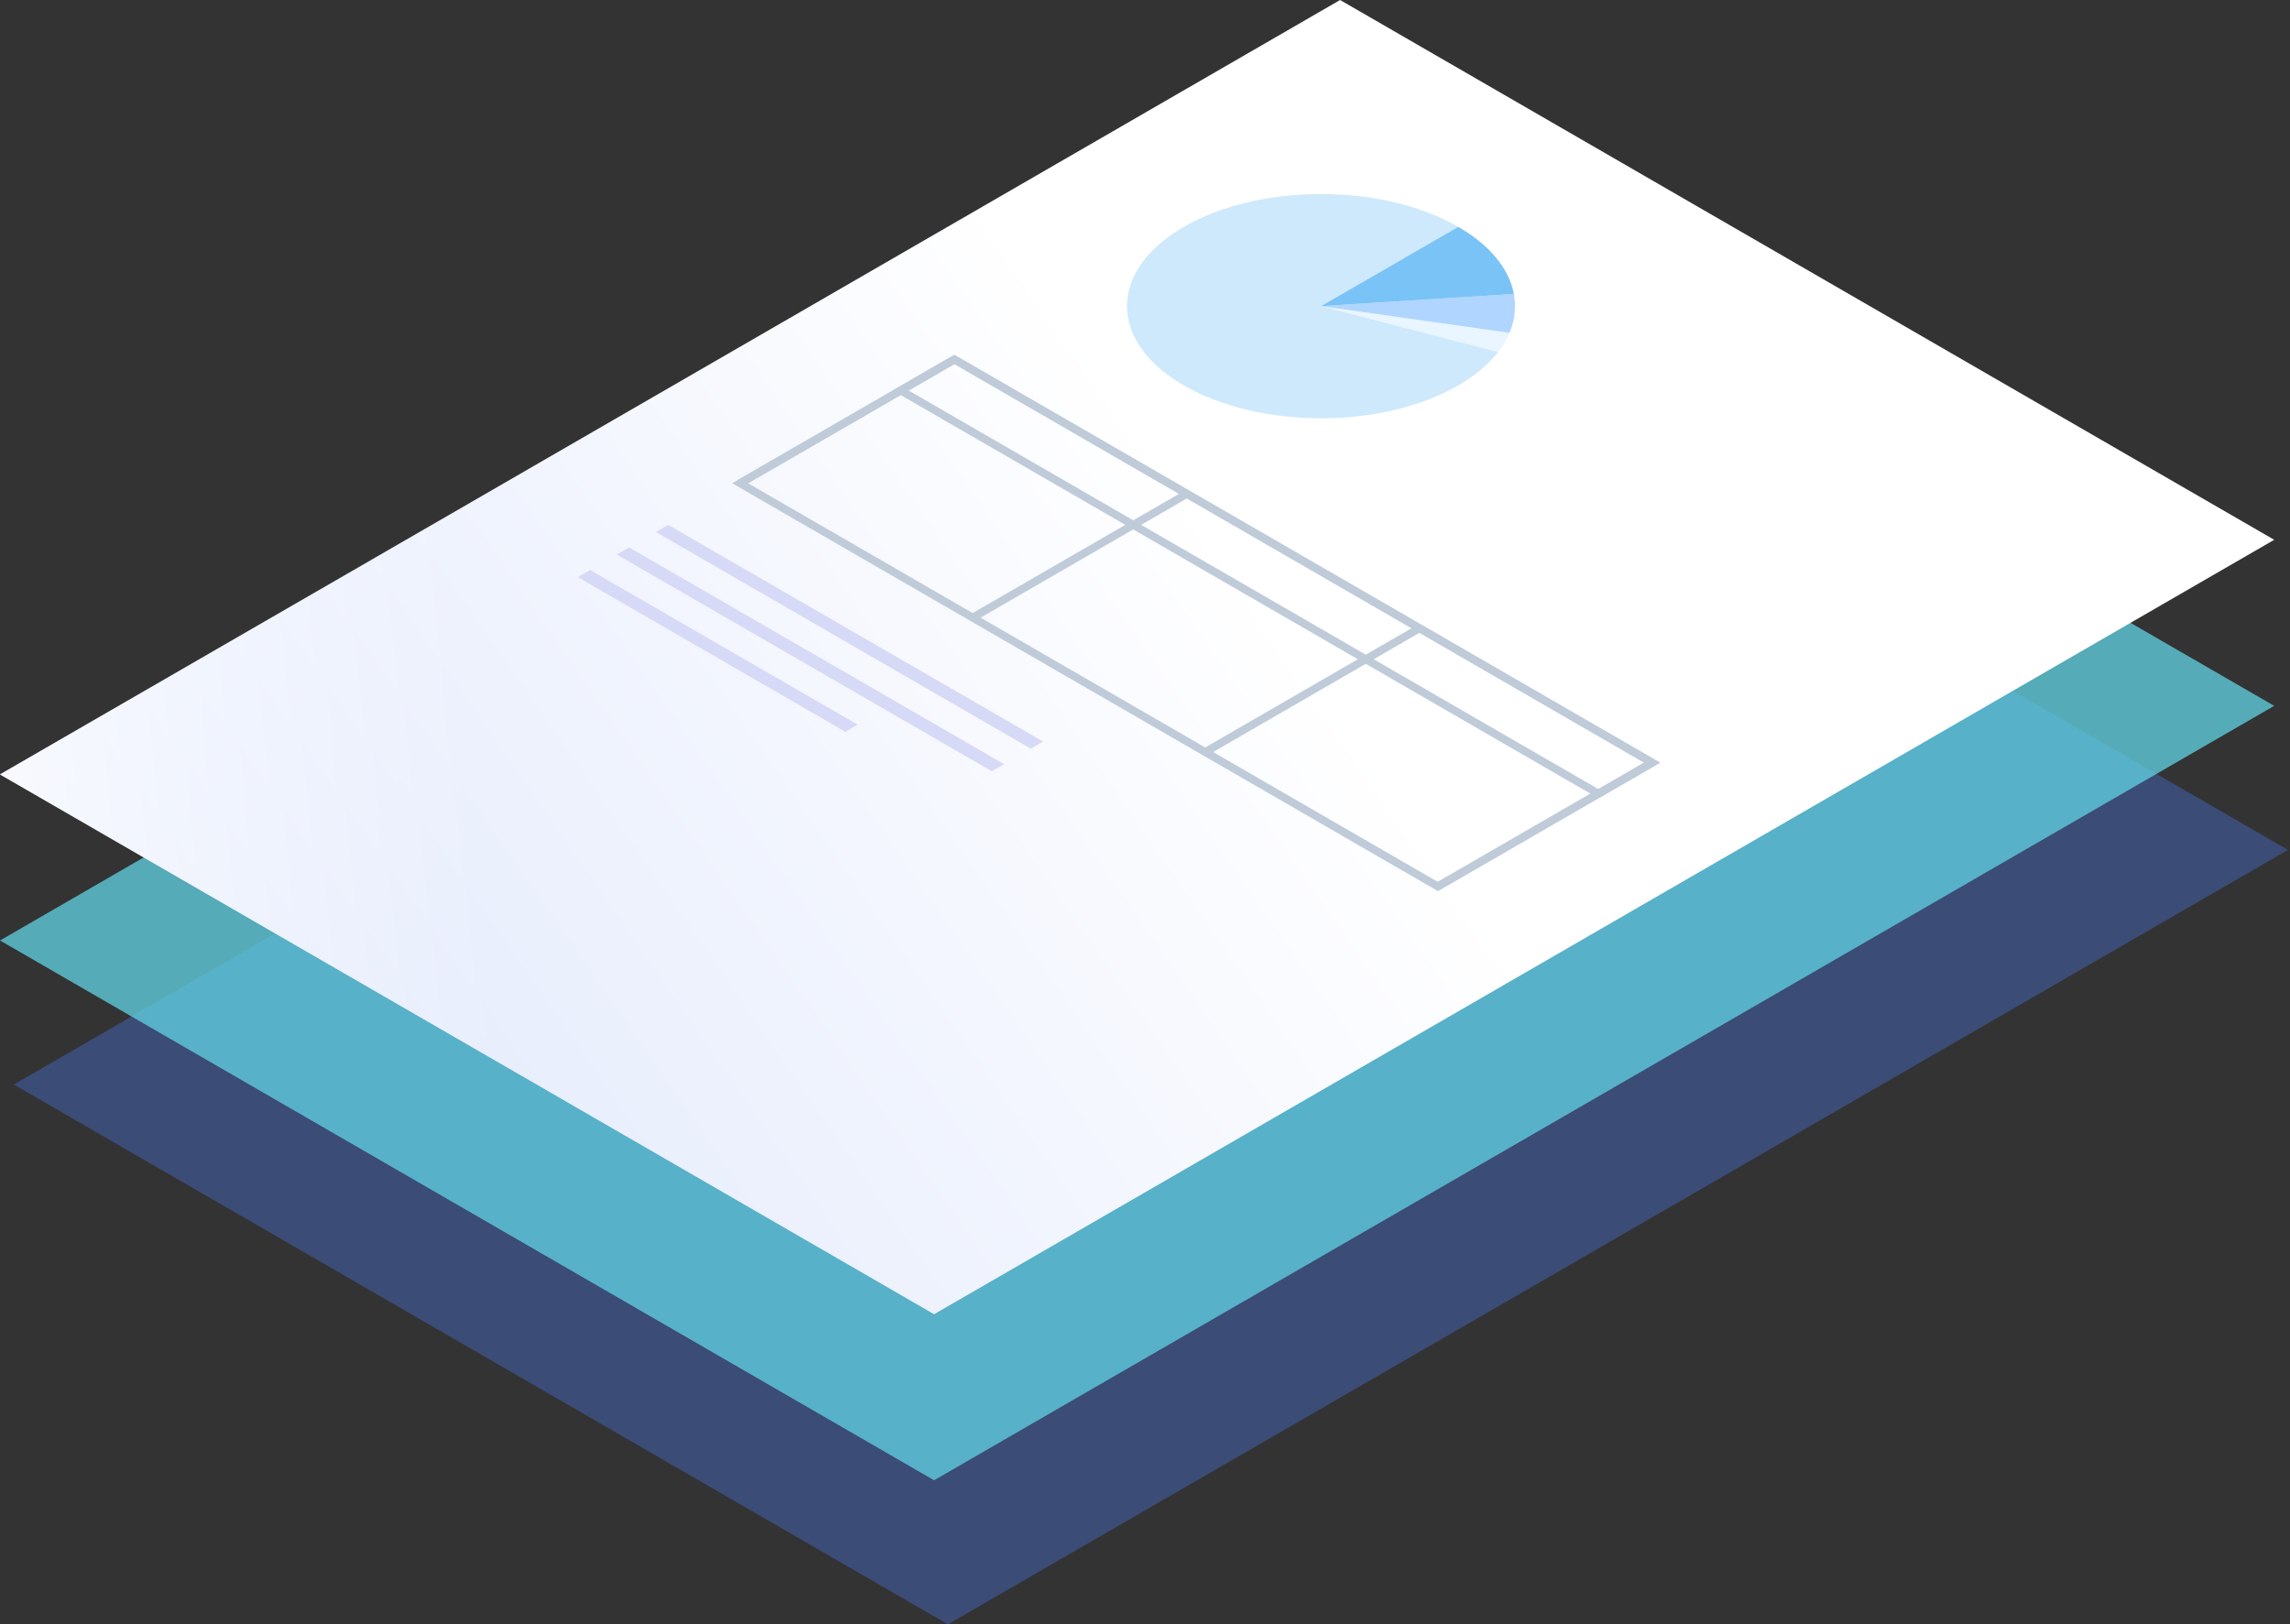 <svg width="289" height="205" viewBox="0 0 289 205" fill="none" xmlns="http://www.w3.org/2000/svg">
<rect x="0" y="0" width="289" height="205" fill="#333333" stroke="none"/>
<path d="M119.623 205.001L1.739 136.874L170.861 39.138L288.745 107.264L119.623 205.001Z" fill="#415CA1" fill-opacity="0.61"/>
<path opacity="0.92" d="M117.884 186.82L0 118.694L169.122 20.957L287.006 89.083L117.884 186.82Z" fill="#61D2E2" fill-opacity="0.82"/>
<path d="M117.884 165.863L0 97.737L169.122 0L287.006 68.126L117.884 165.863Z" fill="url(#paint0_linear_84_7709)"/>
<path d="M117.884 165.863L0 97.737L169.122 0L287.006 68.126L117.884 165.863Z" fill="url(#paint1_linear_84_7709)"/>
<path opacity="0.43" d="M189.053 44.437C189.666 43.648 190.152 42.834 190.503 42.005L166.716 38.637L189.053 44.437Z" fill="#CEEAFF"/>
<path d="M190.503 42.006C191.181 40.4 191.361 38.739 191.054 37.102L166.716 38.638L190.503 42.006Z" fill="#B0D5FF"/>
<path opacity="0.26" d="M166.715 38.637L184.029 28.631C174.467 23.105 158.963 23.105 149.4 28.631C139.838 34.157 139.838 43.117 149.401 48.643C158.963 54.17 174.467 54.17 184.029 48.643C186.196 47.391 187.867 45.962 189.051 44.437L166.715 38.637Z" fill="#43A9F3"/>
<path d="M191.054 37.101L166.713 38.638L184.03 28.63C188.137 31.003 190.47 34.008 191.054 37.101Z" fill="#7AC3F7"/>
<path d="M181.467 111.884L93.403 60.99L120.444 45.363L208.508 96.256L181.467 111.884Z" stroke="#BFCBD9" stroke-miterlimit="10"/>
<path d="M201.729 100.173L113.665 49.28L120.443 45.363L208.507 96.256L201.729 100.173Z" stroke="#BFCBD9" stroke-miterlimit="10"/>
<path d="M149.793 62.323L122.752 77.95" stroke="#BFCBD9" stroke-miterlimit="10"/>
<path d="M179.139 79.284L152.098 94.911" stroke="#BFCBD9" stroke-miterlimit="10"/>
<path d="M208.489 96.245L181.448 111.872" stroke="#BFCBD9" stroke-miterlimit="10"/>
<path d="M120.444 45.363L93.403 60.99" stroke="#BFCBD9" stroke-miterlimit="10"/>
<path d="M130.09 94.488L82.766 67.139L84.322 66.239L131.646 93.588L130.09 94.488Z" fill="#D7DAF6"/>
<path d="M125.16 97.335L77.836 69.986L79.392 69.087L126.716 96.436L125.16 97.335Z" fill="#D7DAF6"/>
<path d="M106.681 92.352L72.91 72.836L74.466 71.936L108.237 91.453L106.681 92.352Z" fill="#D7DAF6"/>
<defs>
<linearGradient id="paint0_linear_84_7709" x1="1.58233e-06" y1="197.86" x2="165.72" y2="82.679" gradientUnits="userSpaceOnUse">
<stop stop-color="#D7E1FB"/>
<stop offset="1" stop-color="white"/>
</linearGradient>
<linearGradient id="paint1_linear_84_7709" x1="59.141" y1="90.015" x2="-20.873" y2="97.408" gradientUnits="userSpaceOnUse">
<stop stop-color="white" stop-opacity="0"/>
<stop offset="1" stop-color="white"/>
</linearGradient>
</defs>
</svg>
